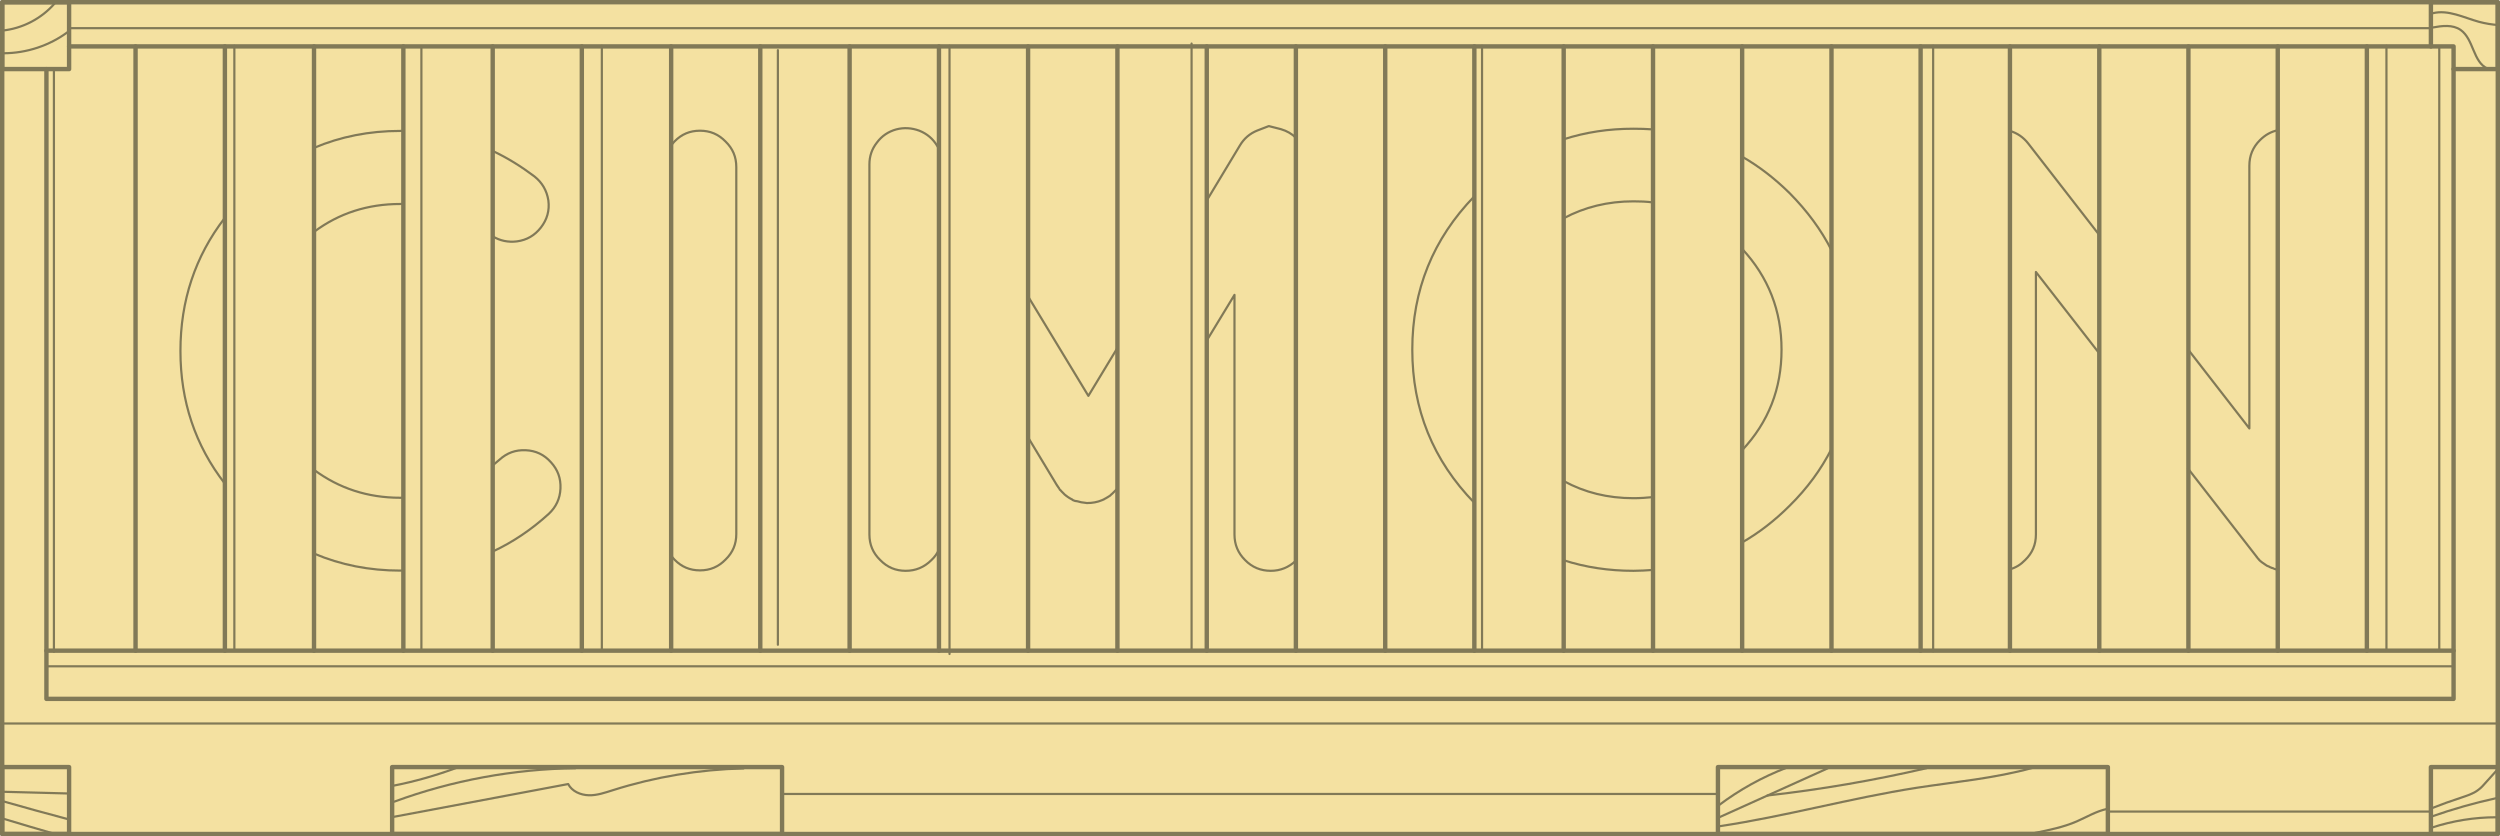 <?xml version="1.0" encoding="utf-8"?>
<!-- Generator: Adobe Illustrator 20.1.0, SVG Export Plug-In . SVG Version: 6.00 Build 0)  -->
<svg version="1.1" id="Слой_1" xmlns="http://www.w3.org/2000/svg" xmlns:xlink="http://www.w3.org/1999/xlink" x="0px" y="0px"
	 viewBox="0 0 1136.1 380" style="enable-background:new 0 0 1136.1 380;" xml:space="preserve">
<style type="text/css">
	.st0{fill:#F4E1A1;}
	.st1{fill:none;stroke:#817957;stroke-width:2;stroke-linecap:round;stroke-linejoin:round;stroke-miterlimit:10;}
	.st2{fill:none;stroke:#817957;stroke-linecap:round;stroke-linejoin:round;stroke-miterlimit:10;}
</style>
<g id="_x30_3">
	<rect x="1" y="1" class="st0" width="1134.1" height="378"/>
	<rect x="1" y="1" class="st1" width="1134.1" height="378"/>
	<polyline class="st1" points="31.4,21.1 1115,21.1 1115,317.6 21.1,317.6 21.1,31.4 	"/>
	<rect x="780.7" y="348.6" class="st1" width="177.2" height="30.4"/>
	<rect x="178.2" y="348.6" class="st1" width="177.2" height="30.4"/>
	<line class="st1" x1="61.6" y1="21.1" x2="61.6" y2="295.7"/>
	<line class="st1" x1="102.2" y1="21.1" x2="102.2" y2="295.7"/>
	<line class="st1" x1="142.7" y1="21.1" x2="142.7" y2="295.7"/>
	<line class="st1" x1="183.3" y1="21.1" x2="183.3" y2="295.7"/>
	<line class="st1" x1="223.9" y1="21.1" x2="223.9" y2="295.7"/>
	<line class="st1" x1="264.4" y1="21.1" x2="264.4" y2="295.7"/>
	<line class="st1" x1="305" y1="21.1" x2="305" y2="295.7"/>
	<line class="st1" x1="345.5" y1="21.1" x2="345.5" y2="295.7"/>
	<line class="st1" x1="386.1" y1="21.1" x2="386.1" y2="295.7"/>
	<line class="st1" x1="426.7" y1="21.1" x2="426.7" y2="295.7"/>
	<line class="st1" x1="467.2" y1="21.1" x2="467.2" y2="295.7"/>
	<line class="st1" x1="507.8" y1="21.1" x2="507.8" y2="295.7"/>
	<line class="st1" x1="548.4" y1="21.1" x2="548.4" y2="295.7"/>
	<line class="st1" x1="588.9" y1="21.1" x2="588.9" y2="295.7"/>
	<line class="st1" x1="629.5" y1="21.1" x2="629.5" y2="295.7"/>
	<line class="st1" x1="670" y1="21.1" x2="670" y2="295.7"/>
	<line class="st1" x1="710.6" y1="21.1" x2="710.6" y2="295.7"/>
	<line class="st1" x1="751.2" y1="21.1" x2="751.2" y2="295.7"/>
	<line class="st1" x1="791.7" y1="21.1" x2="791.7" y2="295.7"/>
	<line class="st1" x1="832.3" y1="21.1" x2="832.3" y2="295.7"/>
	<line class="st1" x1="872.8" y1="21.1" x2="872.8" y2="295.7"/>
	<line class="st1" x1="913.4" y1="21.1" x2="913.4" y2="295.7"/>
	<line class="st1" x1="954" y1="21.1" x2="954" y2="295.7"/>
	<line class="st1" x1="994.5" y1="21.1" x2="994.5" y2="295.7"/>
	<line class="st1" x1="1035.1" y1="21.1" x2="1035.1" y2="295.7"/>
	<line class="st1" x1="1075.6" y1="21.1" x2="1075.6" y2="295.7"/>
	<g>
		<path class="st2" d="M142.7,67.2c12-5.1,25.1-7.7,39.1-7.7c0.5,0,0.9,0,1.4,0 M223.9,68.6c6.6,3.1,12.9,7,19,11.6
			c3.5,2.8,5.6,6.4,6.3,10.9c0.6,4.6-0.6,8.7-3.4,12.3c-2.8,3.6-6.4,5.7-10.9,6.3c-4,0.5-7.7-0.3-11-2.3 M183.3,92.7
			c-0.5,0-0.9,0-1.4,0c-14.8,0-27.8,4.2-39.1,12.6 M142.7,213.5c11.3,8.4,24.4,12.7,39.1,12.7c0.5,0,0.9,0,1.4,0 M223.9,211.5
			c1-0.8,2-1.7,3.1-2.6c3.4-3.1,7.3-4.5,11.9-4.3c4.6,0.2,8.4,2,11.5,5.5c3.1,3.4,4.5,7.3,4.3,11.9c-0.2,4.6-2,8.4-5.3,11.5
			c-7.9,7.2-16.4,12.9-25.4,17.1 M183.3,259.3c-0.5,0-0.9,0-1.4,0c-14.1,0-27.1-2.6-39.1-7.7 M102.2,219.8
			C88.7,202.4,82,182.3,82,159.5c0-22.9,6.7-43,20.1-60.4"/>
		<path class="st2" d="M305,66c0.5-0.6,1-1.1,1.5-1.7c3.2-3.3,7-4.9,11.6-4.9s8.4,1.6,11.6,4.9c3.3,3.2,4.9,7,4.9,11.6v166.8
			c0,4.6-1.6,8.4-4.9,11.6c-3.2,3.3-7,4.9-11.6,4.9s-8.4-1.6-11.6-4.9c-0.5-0.5-1-1.1-1.5-1.7"/>
		<path class="st2" d="M467.2,134.7l27.4,45.2l13.2-21.8 M548.4,91.1l15-24.9c1.9-3.2,4.5-5.5,8-6.9c3.4-1.3,5.2-2,5.2-2
			s1.8,0.5,5.5,1.4c2.7,0.8,5,2.1,6.9,4 M588.9,254.8c-3.2,3-7,4.6-11.4,4.6c-4.6,0-8.5-1.6-11.7-4.9c-3.2-3.2-4.8-7-4.8-11.6V134
			l-12.7,20.9 M507.8,221.8l-0.3,0.5c-0.4,0.4-0.6,0.6-0.7,0.7c-0.1,0.1-0.3,0.3-0.6,0.6c-0.3,0.3-0.5,0.5-0.6,0.6
			c-0.2,0.2-0.5,0.4-0.8,0.7l-0.4,0.4c-0.3,0.2-0.6,0.4-1,0.6c0,0.1,0,0.1-0.1,0.1l-0.1,0.1H503c-0.2,0.2-0.5,0.4-1,0.6
			c-0.4,0.2-0.5,0.3-0.4,0.3c-0.1,0-0.4,0.1-0.8,0.3c-2.1,0.9-4.4,1.3-6.7,1.3h-0.3c0.2,0,0,0-0.6-0.1c-1.2-0.1-2.4-0.3-3.6-0.7
			c-0.5-0.1-0.7-0.1-0.6-0.1c0.2,0.1,0,0-0.6-0.1c-0.5-0.2-0.8-0.3-1-0.4c0.1,0,0-0.1-0.3-0.3c-0.5-0.2-0.8-0.4-1.1-0.6h-0.1
			l-0.1-0.1l-0.1-0.1c-0.4-0.2-0.7-0.4-1-0.7c0,0.1-0.1,0-0.4-0.3c-0.4-0.3-0.7-0.5-0.8-0.7c-0.1-0.1-0.3-0.3-0.6-0.6
			c-0.3-0.3-0.5-0.5-0.6-0.6c-0.1-0.2-0.3-0.4-0.7-0.7c-0.2-0.3-0.3-0.5-0.3-0.6c-0.2-0.2-0.4-0.5-0.7-1l-0.1-0.1
			c0-0.1,0-0.1-0.1-0.1v-0.1c0-0.1,0-0.1-0.1-0.1l-12.9-21.4 M426.7,249.8c-0.8,1.7-1.9,3.3-3.4,4.7c-3.3,3.3-7.2,4.9-11.7,4.9
			c-4.6,0-8.4-1.6-11.6-4.9c-3.3-3.2-4.9-7-4.9-11.6V74.7c0-3.7,1.1-7,3.4-9.9c2.2-3,5.2-5,8.8-6c3.5-0.9,7-0.7,10.5,0.6
			c3.5,1.4,6.2,3.7,8.1,6.9l0.9,1.5"/>
		<path class="st2" d="M710.6,63.3c9.9-3.2,20.4-4.8,31.7-4.8c3,0,6,0.1,8.9,0.3 M791.7,71.2c7.7,4.4,14.9,10,21.6,16.6
			c7.9,8,14.3,16.6,19,25.9 M832.3,204c-4.7,9.3-11,17.9-19,25.8c-6.7,6.7-13.9,12.3-21.6,16.7 M751.2,259c-2.9,0.2-5.9,0.4-8.9,0.4
			c-11.2,0-21.8-1.6-31.7-4.8 M670,228.5c-18.8-19.3-28.2-42.5-28.2-69.6c0-27.1,9.4-50.3,28.2-69.7 M710.6,218.6
			c9.5,5.2,20,7.8,31.7,7.8c3,0,6-0.2,8.9-0.5 M791.7,204.6c12-12.8,17.9-28,17.9-45.7s-6-33-17.9-45.8 M751.2,92
			c-2.9-0.4-5.9-0.5-8.9-0.5c-11.6,0-22.2,2.6-31.7,7.7"/>
		<path class="st2" d="M913.4,59.5C913.4,59.5,913.4,59.5,913.4,59.5c3.4,1,6.1,2.9,8.3,5.7l32.3,41.6 M994.5,159l27.7,35.7V75.3
			c0-4.6,1.6-8.4,4.8-11.6c2.4-2.4,5.1-3.9,8.1-4.5 M1035.2,259c-0.1,0-0.2-0.1-0.6-0.2c-0.5-0.1-0.8-0.2-1.1-0.3
			c-0.1,0-0.3-0.1-0.6-0.3c-0.5-0.1-0.8-0.2-1.1-0.4c-0.2,0-0.4-0.1-0.6-0.3c-0.4-0.2-0.7-0.3-1-0.4c-0.3-0.2-0.5-0.3-0.6-0.4
			c-0.3-0.2-0.6-0.4-1-0.7c-0.3-0.2-0.5-0.3-0.6-0.4c-0.5-0.4-0.9-0.7-1.3-1.1l-0.1-0.1v-0.1c-0.4-0.4-0.6-0.6-0.6-0.6
			s-0.1-0.2-0.4-0.6h-0.1v-0.1l-31.2-40.1 M954,160.6l-28.8-37v119.3c0,4.6-1.6,8.4-4.9,11.6c-2,2.1-4.3,3.5-6.9,4.2"/>
	</g>
	<line class="st1" x1="21.1" y1="295.7" x2="1115" y2="295.7"/>
	<rect x="1" y="1" class="st1" width="30.4" height="30.4"/>
	<polyline class="st1" points="1104.7,21.1 1104.7,1 1135.1,1 1135.1,31.4 1115,31.4 	"/>
	<rect x="1" y="348.6" class="st1" width="30.4" height="30.4"/>
	<rect x="1104.7" y="348.6" class="st1" width="30.4" height="30.4"/>
	<path class="st2" d="M1,13.9C10.1,13,18.8,8.5,24.8,1.6"/>
	<path class="st2" d="M1.5,24.2c10.6,0,21.1-3.5,29.5-9.8"/>
	<path class="st2" d="M1105.5,12.5c4.3-0.8,9.1-1.4,12.7,1.1c6,4.2,5.6,14.7,12.3,17.6"/>
	<path class="st2" d="M1105.6,6c7-1.7,14,2,20.9,3.9c3,0.8,6,1.3,9.1,1.5"/>
	<path class="st2" d="M1105.1,376.1c9.5-3.1,19.4-4.7,29.4-4.7"/>
	<path class="st2" d="M1104.9,371.1c9.7-3.4,19.5-6.2,29.6-8.4"/>
	<path class="st2" d="M1104.8,367.4c4.5-1.8,9-3.4,13.6-4.9c2.6-0.9,5.3-1.7,7.5-3.3c1.6-1.1,2.9-2.6,4.1-4c1.5-1.7,3.1-3.4,4.6-5.1
		"/>
	<path class="st2" d="M1,371.9c8,2.4,16,4.8,24,7.1"/>
	<path class="st2" d="M0.9,364c10.1,2.9,20.3,5.7,30.5,8.4"/>
	<path class="st2" d="M1,359.8c10.2,0.3,20.3,0.5,30.5,0.8"/>
	<path class="st2" d="M179.2,364.3c26.3-9.7,54.3-14.8,82.3-15.2"/>
	<path class="st2" d="M178.5,357.1c9.9-1.9,19.6-4.7,29.1-8.2"/>
	<path class="st2" d="M178.4,371.3c26.6-5,53.2-10,79.8-15c1.7,3.3,5.6,5,9.4,5.1c3.7,0.1,7.4-1.2,10.9-2.3
		c19.2-6.1,39.3-9.4,59.4-9.9"/>
	<path class="st2" d="M780.9,366.1c9.5-7.2,20-13,31.2-17.3"/>
	<path class="st2" d="M781.3,371.4c16.4-7.4,32.8-14.8,49.2-22.2"/>
	<path class="st2" d="M803.2,361.5c24.3-2.7,48.5-6.9,72.3-12.4"/>
	<path class="st2" d="M781.2,375.5c30.2-4.5,59.7-12.8,89.8-17.5c17.6-2.7,35.4-4.3,52.5-9"/>
	<path class="st2" d="M924.8,378.5c6.4-1.3,12.9-2.6,18.9-5.2c4.6-2,9-4.7,13.9-5.7"/>
	<line class="st2" x1="106.5" y1="20.8" x2="106.5" y2="295"/>
	<line class="st2" x1="191.5" y1="21.8" x2="191.5" y2="295.8"/>
	<path class="st2" d="M24.5,31.8c0,0.7,0,1.3,0,2v262.4"/>
	<line class="st2" x1="273.5" y1="20.8" x2="273.5" y2="295.1"/>
	<line class="st2" x1="353.5" y1="22.8" x2="353.5" y2="293"/>
	<line class="st2" x1="431.5" y1="20.8" x2="431.5" y2="297.2"/>
	<line class="st2" x1="541.5" y1="19.8" x2="541.5" y2="295.7"/>
	<line class="st2" x1="673.5" y1="20.8" x2="673.5" y2="295.7"/>
	<path class="st2" d="M878.5,20.8c0,0.7,0,1.3,0,2V296"/>
	<line class="st2" x1="1084.5" y1="20.8" x2="1084.5" y2="295.1"/>
	<line class="st2" x1="1108.5" y1="21.8" x2="1108.5" y2="295.7"/>
	<line class="st2" x1="31.5" y1="12.8" x2="1104.7" y2="12.8"/>
	<path class="st2" d="M21.5,302.8c2,0,4,0,6,0H1115"/>
	<line class="st2" x1="355.4" y1="360.8" x2="780.7" y2="360.8"/>
	<line class="st2" x1="957.9" y1="368.8" x2="1103.9" y2="368.8"/>
	<line class="st2" x1="1.5" y1="328.8" x2="1135.5" y2="328.8"/>
</g>
</svg>
